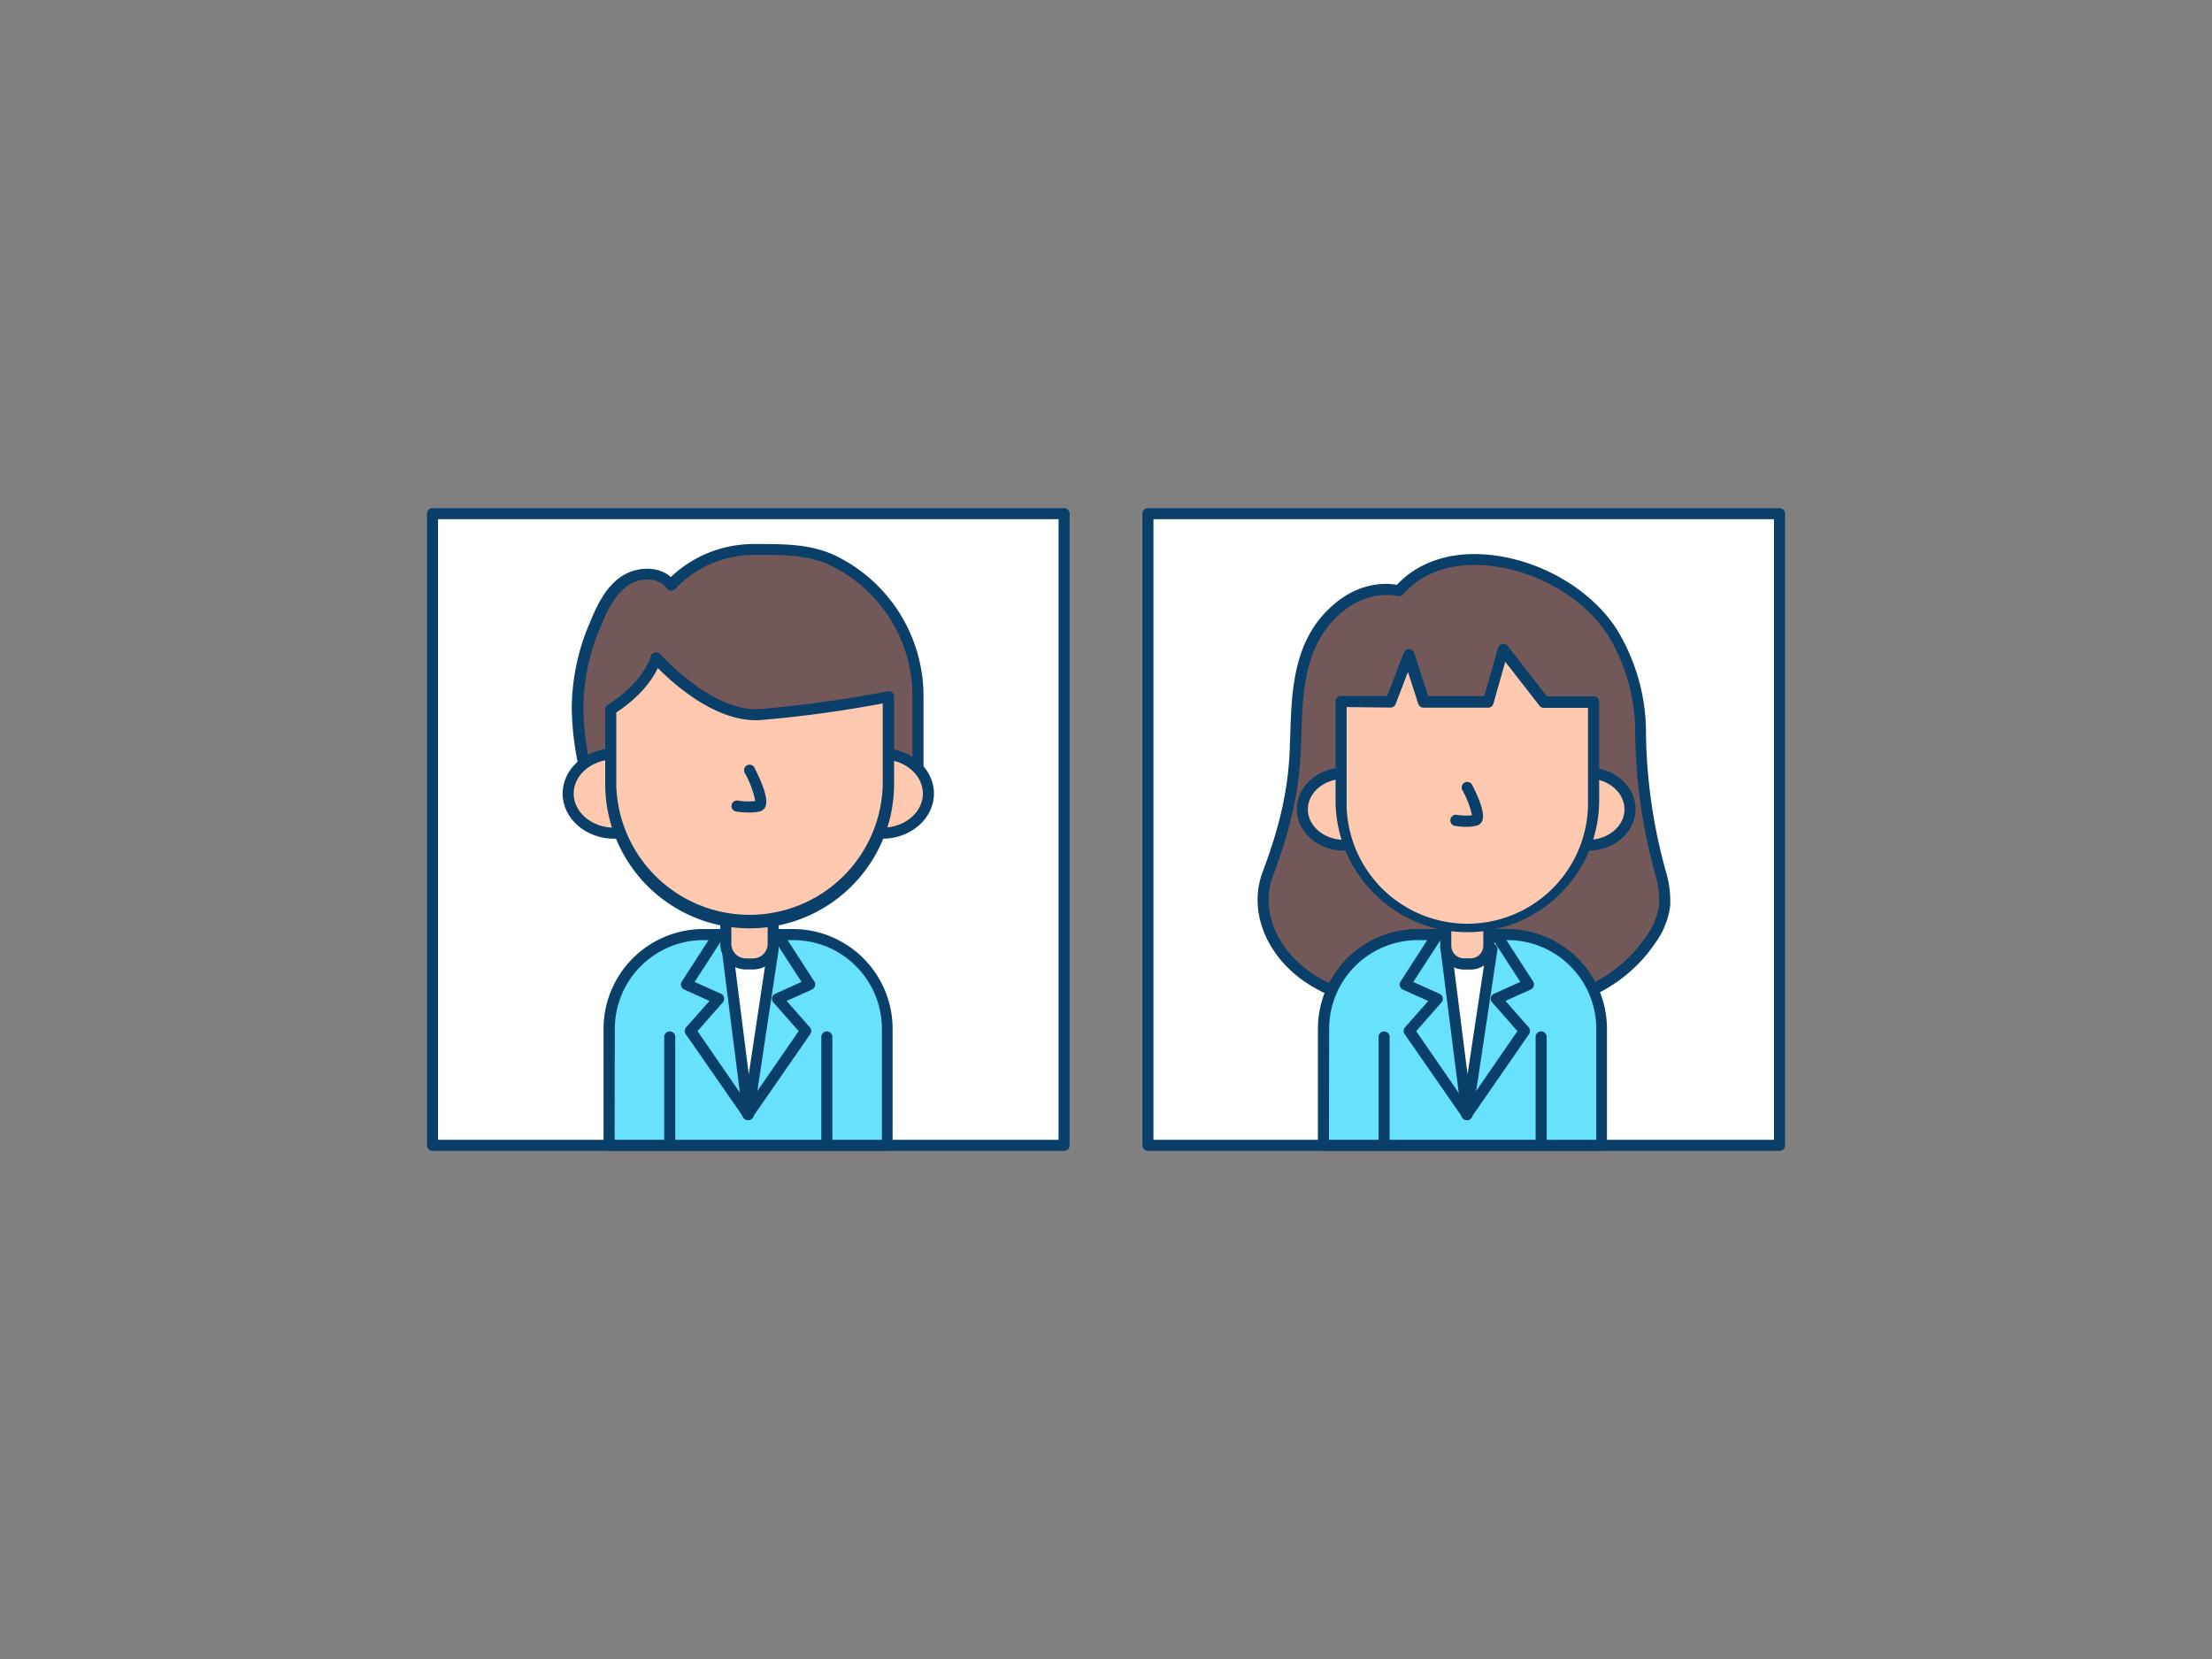 <svg xmlns="http://www.w3.org/2000/svg" viewBox="0 0 400 300"><rect x="0" y="0" width="400" height="300" fill="#808080" stroke="none"/><g id="_127_user_avatar_outline" data-name="#127_user_avatar_outline"><rect x="78.21" y="92.89" width="114.21" height="114.21" fill="#fff"/><path d="M192.42,208.11H78.21a1,1,0,0,1-1-1V92.89a1,1,0,0,1,1-1H192.42a1,1,0,0,1,1,1V207.11A1,1,0,0,1,192.42,208.11Zm-113.21-2H191.42V93.89H79.21Z" fill="#093f68"/><rect x="207.58" y="92.89" width="114.21" height="114.21" fill="#fff"/><path d="M321.79,208.11H207.58a1,1,0,0,1-1-1V92.89a1,1,0,0,1,1-1H321.79a1,1,0,0,1,1,1V207.11A1,1,0,0,1,321.79,208.11Zm-113.21-2H320.79V93.89H208.58Z" fill="#093f68"/><path d="M160.49,207.11V186a17,17,0,0,0-17-17H127.18a17,17,0,0,0-17,17v21.07Z" fill="#68e1fd"/><path d="M160.48,208.11H110.14a1,1,0,0,1-1-1V186a18.06,18.06,0,0,1,18-18h16.27a18.05,18.05,0,0,1,18,18v21.07A1,1,0,0,1,160.48,208.11Zm-49.34-2h48.34V186a16.06,16.06,0,0,0-16-16H127.18a16.06,16.06,0,0,0-16,16Z" fill="#093f68"/><polygon points="135.31 201.54 131.47 171.24 139.82 171.62 135.31 201.54" fill="#fff"/><path d="M135.31,202.54h0a1,1,0,0,1-1-.88l-3.84-30.29a1,1,0,0,1,.26-.81,1,1,0,0,1,.78-.32l8.34.38a1,1,0,0,1,.95,1.15l-4.51,29.91A1,1,0,0,1,135.31,202.54Zm-2.69-30.25,2.78,22,3.26-21.68Z" fill="#093f68"/><path d="M133.17,99.62a20,20,0,0,1,3.19-.24c4.92,0,9.94-.13,14.43,2.07A27.28,27.28,0,0,1,166,125.77v20.17H106c-.34-1.19.19-2.59.24-3.77a16.28,16.28,0,0,0-.58-3.9,53.33,53.33,0,0,1-1.18-10,38.72,38.72,0,0,1,3.23-15.37c1.2-2.92,2.61-5.94,5.18-7.76s6.66-1.88,8.49.69A20.58,20.58,0,0,1,133.17,99.62Z" fill="#725858"/><path d="M166,146.94H106a1,1,0,0,1-1-.73,6.38,6.38,0,0,1,0-2.92,9.24,9.24,0,0,0,.15-1.16,10.52,10.52,0,0,0-.38-2.79c-.06-.29-.13-.58-.18-.87a54.5,54.5,0,0,1-1.2-10.17,39.67,39.67,0,0,1,3.3-15.77c1.2-2.92,2.72-6.21,5.53-8.19,2.6-1.84,6.68-2.13,9.1,0A21.59,21.59,0,0,1,133,98.63h0a21.71,21.71,0,0,1,3.34-.25h.88c4.7,0,9.56,0,14,2.17A28.24,28.24,0,0,1,167,125.77v20.17A1,1,0,0,1,166,146.94Zm-59.13-2H165V125.77a26.25,26.25,0,0,0-14.64-23.43c-4-2-8.64-2-13.12-2h-.88a17.4,17.4,0,0,0-3,.23,19.44,19.44,0,0,0-11.23,5.91,1,1,0,0,1-.8.32,1,1,0,0,1-.75-.42c-1.49-2.08-5-2-7.1-.45-2.38,1.68-3.69,4.54-4.84,7.32a37.7,37.7,0,0,0-3.15,15,53.19,53.19,0,0,0,1.16,9.81c0,.28.11.55.17.83a12.13,12.13,0,0,1,.43,3.3,11,11,0,0,1-.18,1.42A9.24,9.24,0,0,0,106.86,144.94Z" fill="#093f68"/><path d="M131.25,165.75h8.56a0,0,0,0,1,0,0v4.93a3.64,3.64,0,0,1-3.64,3.64h-1.29a3.64,3.64,0,0,1-3.64-3.64v-4.93A0,0,0,0,1,131.25,165.75Z" fill="#ffc9b0"/><path d="M136.18,175.31h-1.29a4.64,4.64,0,0,1-4.64-4.63v-4.93a1,1,0,0,1,1-1h8.57a1,1,0,0,1,1,1v4.93A4.64,4.64,0,0,1,136.18,175.31Zm-3.93-8.56v3.93a2.64,2.64,0,0,0,2.64,2.63h1.29a2.64,2.64,0,0,0,2.64-2.63v-3.93Z" fill="#093f68"/><ellipse cx="111.06" cy="143.5" rx="8.32" ry="7.17" fill="#ffc9b0"/><path d="M111.06,151.67c-5.14,0-9.32-3.66-9.32-8.17s4.18-8.17,9.32-8.17,9.32,3.67,9.32,8.17S116.2,151.67,111.06,151.67Zm0-14.34c-4,0-7.32,2.77-7.32,6.17s3.28,6.17,7.32,6.17,7.32-2.77,7.32-6.17S115.1,137.33,111.06,137.33Z" fill="#093f68"/><ellipse cx="159.57" cy="143.5" rx="8.32" ry="7.17" fill="#ffc9b0"/><path d="M159.57,151.67c-5.14,0-9.32-3.66-9.32-8.17s4.18-8.17,9.32-8.17,9.32,3.67,9.32,8.17S164.71,151.67,159.57,151.67Zm0-14.34c-4,0-7.32,2.77-7.32,6.17s3.28,6.17,7.32,6.17,7.32-2.77,7.32-6.17S163.6,137.33,159.57,137.33Z" fill="#093f68"/><path d="M135.54,166.87h0a25.09,25.09,0,0,1-25.1-25.09V128.27s6.32-3.61,8.19-9.29c0,0,9.65,11,19,10.23a214.59,214.59,0,0,0,23-3.22v15.79A25.09,25.09,0,0,1,135.54,166.87Z" fill="#ffc9b0"/><path d="M135.54,167.87a26.13,26.13,0,0,1-26.1-26.09V128.27a1,1,0,0,1,.5-.87c.06,0,6-3.49,7.75-8.73a1,1,0,0,1,.75-.67,1,1,0,0,1,1,.32c.09.11,9.42,10.59,18.11,9.89a218.9,218.9,0,0,0,22.93-3.2,1,1,0,0,1,.83.21,1,1,0,0,1,.37.77v15.79A26.13,26.13,0,0,1,135.54,167.87Zm-24.1-39v12.95a24.1,24.1,0,0,0,48.19,0V127.2a217.4,217.4,0,0,1-22,3c-7.91.63-15.83-6.52-18.67-9.4C116.94,125.05,112.87,127.92,111.44,128.83Z" fill="#093f68"/><path d="M135.42,146.93a15.21,15.21,0,0,1-2.32-.19,1,1,0,0,1-.81-1.15,1,1,0,0,1,1.16-.82,10.55,10.55,0,0,0,3.13.08,17.64,17.64,0,0,0-1.93-5.13,1,1,0,0,1,1.77-.93c1,2,2.67,5.54,2,7.07a1.52,1.52,0,0,1-1,.87A8.5,8.5,0,0,1,135.42,146.93Z" fill="#093f68"/><path d="M121.11,207.51a1,1,0,0,1-1-1v-19a1,1,0,0,1,2,0v19A1,1,0,0,1,121.11,207.51Z" fill="#093f68"/><path d="M149.52,207.51a1,1,0,0,1-1-1v-19a1,1,0,0,1,2,0v19A1,1,0,0,1,149.52,207.51Z" fill="#093f68"/><path d="M135.32,202.54a1,1,0,0,1-.83-.44L124,187a1,1,0,0,1,.07-1.23L128.3,181l-4.57-2.06a1,1,0,0,1-.55-.63,1,1,0,0,1,.12-.83l5.81-9a1,1,0,1,1,1.68,1.08l-5.18,8,4.75,2.14a1,1,0,0,1,.57.7,1,1,0,0,1-.23.87l-4.57,5.19,10,14.51a1,1,0,0,1-.26,1.39A1,1,0,0,1,135.32,202.54Z" fill="#093f68"/><path d="M135.24,202.54a1,1,0,0,1-.57-.18,1,1,0,0,1-.25-1.39l10-14.51-4.57-5.19a1,1,0,0,1-.23-.87,1,1,0,0,1,.57-.7l4.75-2.14-5.18-8a1,1,0,0,1,.29-1.38,1,1,0,0,1,1.39.3l5.81,9a1,1,0,0,1,.12.83,1,1,0,0,1-.55.63L142.25,181l4.19,4.76a1,1,0,0,1,.08,1.23L136.06,202.1A1,1,0,0,1,135.24,202.54Z" fill="#093f68"/><path d="M252.94,106.86s-6.62-2-12.9,4.94c-5.87,6.48-5.55,15.76-5.85,23.48-.31,8.24-2.1,15.09-5,22.79-2.64,7.05,1.19,14.7,7.75,19,5.31,3.43,11.68,4.77,17.9,5.19,5.3.37,10.42-.85,15.62-.34,10.69,1,21.57-2.58,27.87-11.74a13.91,13.91,0,0,0,2.66-6.47,20,20,0,0,0-1-6.71,98.54,98.54,0,0,1-3.33-23.9,34.94,34.94,0,0,0-5-18.62C283.6,101.86,262.2,96.09,252.94,106.86Z" fill="#725858"/><path d="M257,183.28c-.72,0-1.45,0-2.18-.07-7.59-.52-13.6-2.27-18.37-5.35-7.44-4.81-10.79-13.09-8.14-20.14,3.22-8.59,4.65-15.1,4.93-22.48,0-.73.05-1.47.08-2.22.22-7.39.47-15.75,6-21.89s11.37-5.72,13.28-5.37c3.73-4,9.4-6,16-5.49,9.5.69,19.08,6.16,23.82,13.62A35.89,35.89,0,0,1,297.65,133,97.55,97.55,0,0,0,301,156.7l.12.47a19.13,19.13,0,0,1,.91,6.58,14.64,14.64,0,0,1-2.83,6.95c-6,8.78-16.8,13.33-28.79,12.16a45.65,45.65,0,0,0-7.91.15C260.65,183.14,258.81,183.28,257,183.28Zm-6.33-75.69c-2.26,0-6.08.74-9.84,4.88-5.06,5.59-5.3,13.57-5.51,20.61,0,.76-.05,1.5-.08,2.24-.29,7.61-1.76,14.3-5.06,23.1-2.31,6.16.71,13.46,7.35,17.76,4.48,2.89,10.18,4.54,17.43,5a50.5,50.5,0,0,0,7.39-.21,48.32,48.32,0,0,1,8.26-.14c11.25,1.1,21.32-3.13,26.94-11.31a12.81,12.81,0,0,0,2.49-6,17.81,17.81,0,0,0-.86-5.9l-.12-.47a99.52,99.52,0,0,1-3.36-24.15,33.94,33.94,0,0,0-4.9-18.09c-4.42-6.95-13.37-12-22.27-12.69-6.24-.45-11.49,1.41-14.78,5.24a1,1,0,0,1-1,.31A7.56,7.56,0,0,0,250.62,107.59Z" fill="#093f68"/><path d="M289.66,207.11V186a17,17,0,0,0-17-17H256.35a17,17,0,0,0-17,17v21.07Z" fill="#68e1fd"/><path d="M289.66,208.11H239.32a1,1,0,0,1-1-1V186a18.05,18.05,0,0,1,18-18h16.27a18.06,18.06,0,0,1,18,18v21.07A1,1,0,0,1,289.66,208.11Zm-49.34-2h48.34V186a16.06,16.06,0,0,0-16-16H256.35a16.06,16.06,0,0,0-16,16Z" fill="#093f68"/><polygon points="265.3 201.54 261.46 171.24 269.8 171.62 265.3 201.54" fill="#fff"/><path d="M265.3,202.54h0a1,1,0,0,1-1-.88l-3.84-30.29a1,1,0,0,1,.25-.81,1,1,0,0,1,.78-.32l8.35.38a1,1,0,0,1,.72.37,1,1,0,0,1,.22.78l-4.5,29.91A1,1,0,0,1,265.3,202.54Zm-2.7-30.25,2.78,22,3.27-21.68Z" fill="#093f68"/><path d="M265.3,202.54a1,1,0,0,1-.82-.44L254,187a1,1,0,0,1,.08-1.23l4.19-4.76-4.58-2.06a1,1,0,0,1-.55-.63,1,1,0,0,1,.12-.83l5.81-9a1,1,0,0,1,1.39-.3,1,1,0,0,1,.29,1.38l-5.18,8,4.75,2.14a1,1,0,0,1,.57.7,1,1,0,0,1-.23.87l-4.57,5.19,10,14.51a1,1,0,0,1-.25,1.39A1,1,0,0,1,265.3,202.54Z" fill="#093f68"/><path d="M265.22,202.54a1,1,0,0,1-.56-.18,1,1,0,0,1-.26-1.39l10-14.51-4.57-5.19a1,1,0,0,1-.23-.87,1,1,0,0,1,.57-.7l4.75-2.14-5.18-8a1,1,0,1,1,1.68-1.08l5.81,9a1,1,0,0,1,.12.83,1,1,0,0,1-.55.63L272.24,181l4.19,4.76a1,1,0,0,1,.07,1.23L266.05,202.1A1,1,0,0,1,265.22,202.54Z" fill="#093f68"/><path d="M250.29,207.51a1,1,0,0,1-1-1v-19a1,1,0,0,1,2,0v19A1,1,0,0,1,250.29,207.51Z" fill="#093f68"/><path d="M278.69,207.51a1,1,0,0,1-1-1v-19a1,1,0,1,1,2,0v19A1,1,0,0,1,278.69,207.51Z" fill="#093f68"/><path d="M261.44,166.54h7.79a0,0,0,0,1,0,0V171a3.31,3.31,0,0,1-3.31,3.31h-1.18a3.31,3.31,0,0,1-3.31-3.31v-4.48A0,0,0,0,1,261.44,166.54Z" fill="#ffc9b0"/><path d="M265.92,175.33h-1.17a4.31,4.31,0,0,1-4.31-4.3v-4.49a1,1,0,0,1,1-1h7.79a1,1,0,0,1,1,1V171A4.31,4.31,0,0,1,265.92,175.33Zm-3.48-7.79V171a2.3,2.3,0,0,0,2.31,2.3h1.17a2.31,2.31,0,0,0,2.31-2.3v-3.49Z" fill="#093f68"/><ellipse cx="243.07" cy="146.31" rx="7.57" ry="6.52" fill="#ffc9b0"/><path d="M243.07,153.83c-4.72,0-8.57-3.37-8.57-7.52s3.85-7.52,8.57-7.52,8.57,3.37,8.57,7.52S247.8,153.83,243.07,153.83Zm0-13c-3.62,0-6.57,2.48-6.57,5.52s2.95,5.52,6.57,5.52,6.57-2.47,6.57-5.52S246.69,140.79,243.07,140.79Z" fill="#093f68"/><ellipse cx="287.19" cy="146.31" rx="7.57" ry="6.52" fill="#ffc9b0"/><path d="M287.19,153.83c-4.72,0-8.57-3.37-8.57-7.52s3.85-7.52,8.57-7.52,8.57,3.37,8.57,7.52S291.92,153.83,287.19,153.83Zm0-13c-3.62,0-6.57,2.48-6.57,5.52s2.95,5.52,6.57,5.52,6.57-2.47,6.57-5.52S290.81,140.79,287.19,140.79Z" fill="#093f68"/><path d="M279.22,127l-7.39-9.5s-1.66,5.85-2.68,9.47l-11.64,0-2.74-8.47-3.23,8.46-9,0v17.88a22.83,22.83,0,0,0,22.82,22.83h0a22.83,22.83,0,0,0,22.83-22.83V127Z" fill="#ffc9b0"/><path d="M265.33,168.57a23.85,23.85,0,0,1-23.82-23.83V126.86a1,1,0,0,1,1-1h0l8.34,0,3-7.81a1,1,0,0,1,1.89.05l2.52,7.78,10.15,0,2.48-8.73a1,1,0,0,1,1.75-.34l7.09,9.11,8.45,0a1,1,0,0,1,1,1v17.75A23.86,23.86,0,0,1,265.33,168.57Zm-21.82-40.71v16.88a21.83,21.83,0,1,0,43.65,0V128l-8,0a1,1,0,0,1-.78-.39l-6.18-7.94c-.57,2-1.49,5.25-2.14,7.57a1,1,0,0,1-1,.73h0l-11.65,0a1,1,0,0,1-.94-.69l-1.87-5.78-2.22,5.81a1,1,0,0,1-.93.64h0Z" fill="#093f68"/><path d="M265.23,149.52a13.9,13.9,0,0,1-2.12-.17,1,1,0,0,1,.34-2,10,10,0,0,0,2.74.08,17,17,0,0,0-1.74-4.55,1,1,0,1,1,1.77-.93c.95,1.82,2.44,5.08,1.8,6.51a1.46,1.46,0,0,1-1,.84A7.25,7.25,0,0,1,265.23,149.52Z" fill="#093f68"/></g></svg>